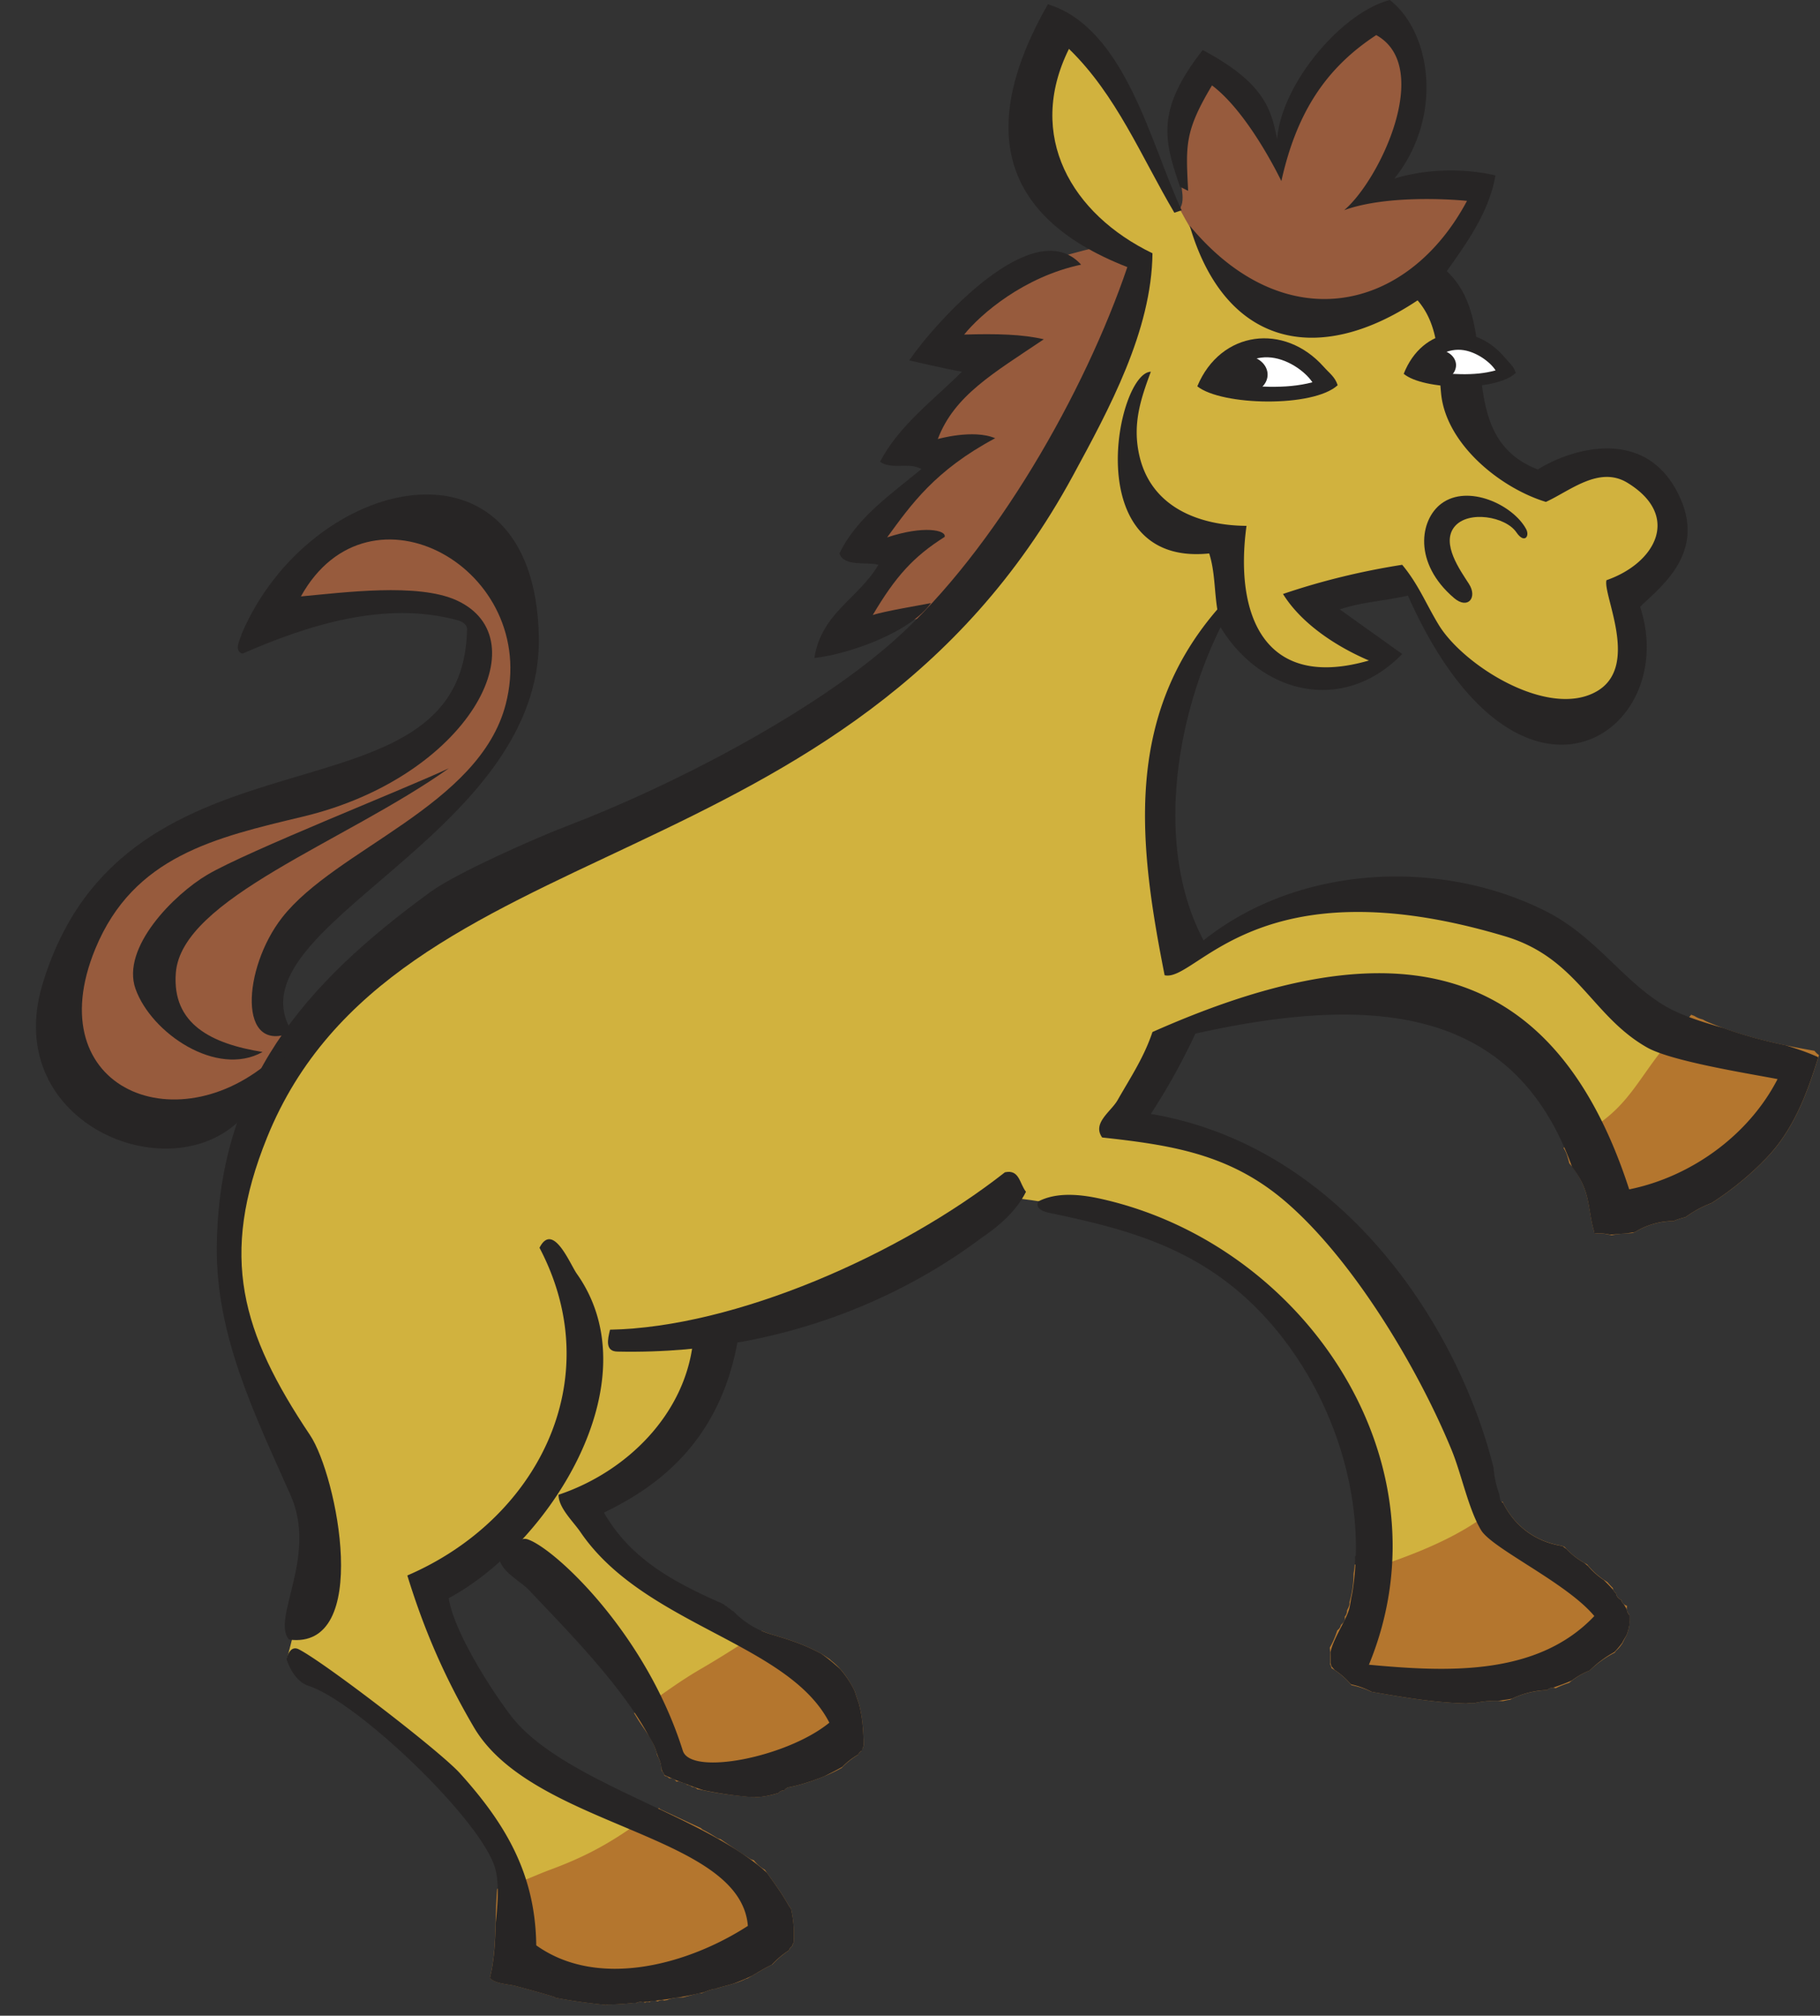 <svg xmlns="http://www.w3.org/2000/svg" width="141.035" height="156.132" viewBox="-1.776 0.743 141.035 156.132"><rect x="-1.776" y="0.743" width="141.035" height="156.132" fill="#333333" stroke="none"/><defs><style/></defs><g id="ID0.26805471954867244" transform="translate(-.05) scale(1.061)"><path id="ID0.40521090431138873" fill="#975B3D" d="M53.229 34.88l-5.976 1.281L49.601 32c-.96.133-1.494.133-2.454 0l4.695-5.869h-2.348l5.015-5.656c-1.119.133-1.84.293-2.88-.107 2.507-4.214 5.389-5.416 10.137-6.402 1.095-.214 2.614-1.067 3.521-1.707.828-.587.24-1.521.32-2.561.187-2.562-.32-4.136 1.708-5.656.933 1.894 3.228 2.294 3.734 4.321 1.733-1.227 1.387-3.574 2.987-4.961 1.228-1.067 2.987-2.668 3.948-1.388 2.001 2.694.961 5.709-.746 8.644 2.08-.16 4.428-.8 5.335.106.49.489-2.081 3.895-3.201 5.015-3.121 3.122-7.417 3.361-11.204 1.174-2.054-1.174-2.642 2.748-4.056 4.695-1.707 2.348-2.107 4.082-3.308 6.722-1.228 2.721-1.28 5.123-3.842 6.617-1.652.96-1.892-.721-3.733-.107z" transform="translate(1 .7) scale(1.274)"/><path id="ID0.16569482954218984" fill="#272525" d="M34.075 105.468c-1.013 1.44-3.594 2.17-4.642 2.294-.907.106-1.25-.526-.854-.854 1.399-1.155 2.659-1.294 4.322-2.027.333-.146 1.382.291 1.174.587z" transform="translate(1 .7) scale(1.274)"/><path id="ID0.05633068270981312" fill="#272525" d="M40.156 94.806c-.61 1.243-2.522 2.127-3.32 2.352-.691.194-1.035-.255-.767-.557.943-1.069 2.155-1.626 3.354-2.4.241-.155.858.35.733.605z" transform="translate(1 .7) scale(1.274)"/><path id="ID0.4888935834169388" fill="#272525" d="M92.838 61.384c-.422 1.472-2.191 3.263-3.466 3.666-.491.155-.559-1.011-.289-1.252 1.172-.956 2.393-1.683 2.631-3.234.178-.409 1.304.193 1.124.82z" transform="translate(1 .7) scale(1.274)"/><path id="ID0.6674293549731374" fill="#272525" d="M75.69 89.142c-.029.006-.049.027-.071.042a5.08 5.08 0 0 1-.029.771c.042.058.089.104.148.117 2.662.594 5.975-.425 7.101-2.84-.835-1.009-3.591 1.239-7.149 1.91z" transform="translate(1 .7) scale(1.274)"/><path id="ID0.10461233928799629" fill="#272525" d="M82.391 32.495c.789-3.709 5.013 1.974 2.753 2.818-.677.253-3.016-1.584-2.753-2.818z" transform="translate(1 .7) scale(1.274)"/><path id="ID0.06909843999892473" fill="#272525" d="M89.296 30.158c2.646-1.347 1.268 4.021-.356 3.062-.489-.287-.523-2.614.356-3.062z" transform="translate(1 .7) scale(1.274)"/><path id="ID0.5148435919545591" fill="#D1B23E" d="M14.387 95.063c1.921-7.148 1.28-8.429-1.601-14.831-2.493-5.539-2.028-10.03-.107-15.794 3.255-9.87 10.671-12.911 20.275-17.18 11.524-5.122 19.848-7.95 24.436-19.528 1.836-4.615 6.243-9.604 5.549-13.072-.195-.245-.985.286-1.28.053-3.788-2.987-6.137-9.017-2.561-12.164 5.335 4.001 5.229 9.604 9.71 13.872 3.127 2.977 7.363 1.76 10.99-.641 1.922 4.855.854 11.098 5.977 11.738 2.721.32 5.39-2.347 7.042-.214 1.602 2.082-.266 4.269-1.494 6.617-1.12 2.134 1.175 3.415-.853 6.188-1.754 2.4-5.709 1.334-7.684-.854-1.974-2.188-2.332-3.263-4.588-6.082-.427-.534-2.775.586-5.229 1.6 1.814 1.014 2.988 1.547 4.27 3.202-4.803 2.348-6.776 0-8.751-2.988-5.122 6.189-3.841 11.845-2.667 19.527 6.082-2.667 10.83-5.548 17.393-2.667 6.989 3.095 9.604 8.856 17.18 8.856.48 5.176-3.361 7.736-8.43 8.751-4.428.906-1.706-4.27-6.295-9.178-2.706-2.895-13.339-3.628-19.421-1.174-1.488.601-.907.48-3.735 5.335 6.829 1.014 11.098 3.309 15.152 8.751 3.575 4.802 2.414 9.823 6.829 13.872 2.562 2.348 6.35 2.935 5.442 6.082-.854 2.882-2.667 3.308-5.655 3.735-3.201.479-5.282.479-8.323-.641-2.241-.801.373-3.789.428-6.188.426-11.365-8.484-19.955-19.849-21.342-3.575-.428-5.175 2.4-8.323 4.054-3.148 1.655-4.481 2.241-8.323 3.843-1.814 4.269-4.055 7.629-8.537 10.03 4.108 5.495 9.39 5.549 14.299 10.457 3.521 3.521-4.207 6.421-10.183 2.9 0-5.123-4.97-7.275-8.171-11.33-2.241.534-3.148.641-4.482 2.454 1.173 4.055 1.974 6.35 5.549 9.497 4.855 4.269 14.619 5.229 13.445 9.818-.77 3.01-14.299 5.014-14.512-.748-.267-7.092-6.616-11.094-12.912-14.616z" transform="translate(1 .7) scale(1.274)"/><path id="ID0.9229756770655513" fill="#B4762E" d="M43.288 109.383a.437.437 0 0 1-.09-.135c-.012-.015-.027-.024-.038-.043-.401-.724-.897-1.381-1.371-2.057a2.091 2.091 0 0 1-.639-.556.492.492 0 0 1-.208-.075c-.576-.363-1.139-.749-1.704-1.13a.482.482 0 0 1-.171-.058c-.271-.157-.53-.331-.812-.469a.466.466 0 0 1-.135-.104c-.762-.349-1.521-.71-2.271-1.053a.445.445 0 0 1-.136-.1c-2.114 1.562-3.554 2.544-6.172 3.516-1.167.433-2.111.931-3.102 1.119-.146 1.645-.007 3.479-.415 5.099.006.007.013.008.019.016.248.317 1.048.343 1.428.442.733.193 1.463.395 2.189.615.049.015.082.043.12.066.985.188 1.95.317 2.918.411.03-.007.051-.025.085-.025a14.194 14.194 0 0 0 1.5-.094.416.416 0 0 1 .149.014.492.492 0 0 1 .482-.023c.055-.024.107-.053.181-.053.032 0 .055.012.083.017a.457.457 0 0 1 .466-.029.464.464 0 0 1 .263-.081c.047 0 .085.014.125.025.041-.01.078-.025.125-.025l.011.002c.302-.126.598-.158.927-.157.301-.08.601-.163.904-.234a.487.487 0 0 1 .169-.006c.227-.103.459-.191.706-.244.032-.007.058-.001.087-.001a.465.465 0 0 1 .219-.07c.014-.007.021-.018.038-.022.502-.137 1.005-.249 1.474-.482.03-.015.058-.015.087-.023.471-.265.929-.562 1.413-.789l.014-.003c.285-.313.616-.591.964-.823a.46.46 0 0 1 .18-.235.503.503 0 0 1 .084-.194 6.591 6.591 0 0 0-.146-1.949z" transform="translate(1 .7) scale(1.274)"/><path id="ID0.7058732528239489" fill="#B4762E" d="M47.323 100.335a.554.554 0 0 1 .088-.185.503.503 0 0 1 .042-.12c-.017-.859-.065-1.587-.273-2.392-.009-.035-.158-.452-.239-.72-.334-.68-.762-1.315-1.375-1.776-.022-.017-.032-.038-.05-.057-.228-.147-.479-.316-.504-.329-.969-.507-1.644-.738-2.811-1.087a5.907 5.907 0 0 1-.593-.214c-1.04.672-2.134 1.387-3.425 2.141-1.597.922-2.561 1.748-3.895 2.565.012.022.028.044.04.067.017.023.029.05.045.074v.001l.11.184c.383.618.875 1.189 1.082 1.889.022.076.039.154.059.231.152.259.241.546.246.87.082.069.135.16.158.265a.424.424 0 0 1 .024.02.435.435 0 0 1 .254.141c.013-.003.024-.008.039-.008.18 0 .296.087.373.2.023-.002.04-.013.064-.013a.46.46 0 0 1 .244.067.458.458 0 0 1 .31.131.466.466 0 0 1 .271.117.449.449 0 0 1 .315.137c.027.002.051-.005.081.002 1.102.245 2.164.374 3.237.45a5.018 5.018 0 0 0 1.29-.231c.006-.002.011 0 .017-.002.007-.006.018-.009.025-.015a.445.445 0 0 1 .333-.149.426.426 0 0 1 .282-.178c.866-.163 2.194-.634 3.011-1.109.269-.289.584-.537.932-.751a.444.444 0 0 1 .193-.216z" transform="translate(1 .7) scale(1.274)"/><path id="ID0.06853255955502391" fill="#B4762E" d="M91.505 70.66l.103-.034.072-.024.026-.018c.577-.362 1.424-.628 2.155-.605a4.54 4.54 0 0 1 .707-.233c.206-.145.415-.286.638-.411.258-.146.553-.279.858-.397a17.686 17.686 0 0 0 2.808-2.238c.084-.088.168-.17.254-.254.123-.129.241-.256.351-.381 1.399-1.591 2.122-3.59 2.741-5.599-.008-.01-.018-.018-.024-.027a1.005 1.005 0 0 1-.235-.224c-2.114-.368-4.205-.828-6.195-1.686-.073-.032-.137-.07-.201-.107a1.537 1.537 0 0 1-.49-.207 1.765 1.765 0 0 1-.182-.069c-.386.471-.769.98-1.219 1.493-1.707 1.947-2.267 3.654-4.48 5.015a14.96 14.96 0 0 0-1.619 1.125c.066.104.127.217.176.349.064.175.105.359.157.539.351.389.632.84.849 1.387.316.801.314 1.643.558 2.46a.912.912 0 0 1 .035.182c.08-.01.16-.019.237-.019.293 0 .526.045.733.108.335-.069.69-.111 1.07-.115.038-.003.078-.009.117-.01z" transform="translate(1 .7) scale(1.274)"/><path id="ID0.7487440630793571" fill="#B4762E" d="M91.215 92.038c-.003-.007-.004-.016-.007-.022a.45.45 0 0 1-.325-.338.462.462 0 0 1-.299-.376.443.443 0 0 1-.185-.307 3.977 3.977 0 0 1-.313-.337 4.372 4.372 0 0 1-1.16-1.012 4.366 4.366 0 0 1-1.298-1.006.424.424 0 0 1-.132-.056c-1.671-.268-2.817-1.266-3.425-2.546-1.652 1.55-3.929 2.607-6.406 3.477-.749.259-1.42.26-2.062.137-.014.182-.035.36-.067.54a5.688 5.688 0 0 1-.233 1.612.474.474 0 0 1-.017.198c-.029.102-.084.19-.125.284a.519.519 0 0 1-.131.357.427.427 0 0 1-.124.377l-.097.098a.468.468 0 0 1-.206.304c-.111.345-.249.68-.431.991.037.319.037.64.021.961a.504.504 0 0 1 .079.214c.443.265.828.593 1.142.976.41.086.793.21 1.137.379 1.869.325 3.596.621 5.437.671.132-.011.259-.03.398-.03.029 0 .056.006.084.008a5.484 5.484 0 0 1 1.207-.132c.142 0 .276.011.412.021.14-.026.271-.064.419-.078.598-.319 1.306-.517 2.121-.554a.457.457 0 0 1 .34-.139c.059 0 .106.017.155.031a4.61 4.61 0 0 1 .763-.302 4.39 4.39 0 0 1 1.188-.717 6.002 6.002 0 0 1 1.438-1.021.478.478 0 0 1 .104-.137c.126-.11.235-.25.335-.399.071-.155.146-.307.233-.453.151-.379.204-.794.155-1.182a.528.528 0 0 1-.125-.492z" transform="translate(1 .7) scale(1.274)"/><path id="ID0.3549998365342617" fill="#975B3D" d="M15.774 59.53c-1.44-.347-3.202-.854-3.095-2.348.267-3.468 2.854-4.748 5.442-7.042 3.895-3.442 7.31-4.749 9.39-9.498 1.734-3.975.08-9.097-4.162-10.351-4.161-1.227-8.643 1.174-9.604 5.335 2.454-.693 3.948-.96 6.509-.96 1.841 0 3.655-.293 4.588 1.28.667 1.147.32 2.4-.427 3.521-3.681 5.521-8.669 5.789-14.832 8.323C4.3 49.952.753 55.207 2.54 60.595c1.47 4.457 11.447 3.257 13.234-1.065z" transform="translate(1 .7) scale(1.274)"/><path id="ID0.9394510821439326" fill="#272525" d="M100.301 59.898c-1.203-.252-2.392-.563-3.552-.986-1.34-.376-2.598-.787-3.504-1.354-2.386-1.492-3.884-3.932-6.694-5.346-6.081-3.062-14.21-2.639-19.615 1.674-2.822-5.329-1.599-12.744.976-17.943 2.347 3.851 7.05 4.982 10.413 1.534l-3.579-2.556c1.264-.428 2.61-.489 3.904-.791 6.403 14.353 15.685 7.833 13.314.644 1.067-1.067 3.75-2.983 2.304-6.221-1.927-4.311-6.427-2.755-8.17-1.65-5.054-1.96-1.888-8.259-5.218-11.365 1.167-1.645 2.429-3.394 2.789-5.485-1.522-.355-3.655-.462-5.79.178C80.702 6.697 79.997 1.859 77.614 0c-2.847.755-6.245 4.895-6.458 7.99-.33-1.622-.641-3.201-4.269-5.122-2.668 3.415-2.24 5.122-1.3 7.835l.465.232c-.125-2.572-.231-3.372 1.369-6.04 2.134 1.601 3.976 5.483 3.976 5.483.871-3.928 2.558-6.485 5.439-8.367 3.288 1.824.188 8.326-1.839 10.033 2.348-.854 5.975-.64 7.042-.533-3.414 6.402-10.468 7.953-15.895 1.423 2.02 6.901 7.345 8.089 13.062 4.277 1.296 1.495 1.165 3.504 1.349 5.345.287 2.904 3.402 5.412 6.008 6.205 1.394-.639 3.058-2.09 4.683-1.091 3.089 1.898 1.589 4.606-1.21 5.577-.226.833 1.933 4.933-.557 6.368-2.76 1.591-7.637-1.467-9.063-3.812-.734-1.205-1.151-2.305-2.092-3.439-2.32.364-4.61.917-6.833 1.673 1.071 1.724 3.093 3.031 4.927 3.812-6.035 1.745-7.715-2.648-7.019-7.716-2.729-.019-5.453-1.07-6.136-3.997-.42-1.802.058-3.243.651-4.834-1.948.045-4.181 11.188 3.346 10.412.332 1.036.292 2.143.466 3.208-5.384 6.234-4.491 13.536-3.021 20.963 1.825.415 5.281-6.498 19.521-2.231 4.151 1.244 4.954 4.563 8.134 6.368 1.391.789 5.742 1.479 7.484 1.813-1.662 3.228-4.966 5.602-8.506 6.32-4.754-14.665-15.265-14.373-27.331-9.017-.485 1.453-1.252 2.594-1.999 3.904-.377.66-1.471 1.317-.884 2.139 4.011.438 7.34.957 10.506 3.671 3.881 3.329 7.602 9.549 9.531 14.246.561 1.364.958 3.365 1.682 4.579.633 1.061 4.918 3.024 6.496 4.928-3.299 3.485-8.543 3.194-12.922 2.789 4.764-11.553-3.628-24.038-15.293-26.681-1.156-.263-2.579-.436-3.671.139-.181.436.36.591.65.651 3.733.777 7.17 1.645 10.272 4.043 5.029 3.891 8.058 11.091 7.129 17.466a5.481 5.481 0 0 1-.099.544c-.035.194-.062.391-.104.583-.045.199-.15.439-.276.696-.002.007-.007.013-.01.02-.283.575-.676 1.246-.806 1.824.015.205.016.411.008.617.019.063.025.133.061.19.046.076.122.141.179.212.334.224.634.483.889.778.025.016.044.035.07.051.429.087.806.24 1.159.42 1.858.323 3.578.617 5.41.667.133-.011.261-.03.4-.03.032 0 .063.003.095.005a5.522 5.522 0 0 1 1.196-.129c.042 0 .08.005.121.006.275-.036.551-.074.822-.125a4.912 4.912 0 0 1 1.991-.493c.014-.004.025-.011.039-.015a.46.46 0 0 1 .318-.123h.002c.371-.129.742-.259 1.086-.414a4.335 4.335 0 0 1 1.017-.572 6.354 6.354 0 0 1 1.417-1.055c.167-.17.316-.35.453-.534.068-.152.162-.292.245-.437.138-.347.202-.724.177-1.087-.008-.028-.025-.059-.036-.088a.508.508 0 0 1-.126-.293 4.363 4.363 0 0 0-.185-.315.481.481 0 0 1-.132-.206l-.023-.037a.457.457 0 0 1-.279-.365.46.46 0 0 1-.151-.188 10.437 10.437 0 0 0-.562-.584 4.364 4.364 0 0 1-.887-.791c-.072-.061-.147-.121-.221-.182a4.344 4.344 0 0 1-1.019-.794 23.937 23.937 0 0 1-.193-.143c-.017-.008-.027-.021-.043-.031-1.643-.256-2.773-1.225-3.395-2.467-.051-.041-.112-.087-.156-.124-.022-.135-.05-.273-.075-.41a5.548 5.548 0 0 1-.319-1.482c-2.012-8.116-8.683-18.428-19.649-20.279a37.43 37.43 0 0 0 2.556-4.602c10.687-2.387 18.371-1.282 21.6 7.655.27.34.504.715.683 1.166.316.801.314 1.643.558 2.46.025.084.025.132.028.182.083-.01.165-.019.244-.019a2.7 2.7 0 0 1 .657.075c.16-.007.321-.021.482-.034.102-.013.207-.02.312-.026.214-.023.428-.05.642-.087l.003-.001.026-.018c.58-.364 1.432-.633 2.163-.609.22-.093.454-.169.699-.229a7.63 7.63 0 0 1 .638-.411c.26-.146.558-.282.865-.402a17.658 17.658 0 0 0 2.819-2.251c.088-.093.176-.182.266-.269.112-.118.22-.234.32-.349 1.363-1.549 2.084-3.485 2.692-5.44-.001-.015.002-.03 0-.045-.555-.255-1.195-.474-1.865-.68z" transform="translate(1 .7) scale(1.274)"/><path id="ID0.5276073627173901" fill="#272525" d="M65.681 12.051l-.418.139c-1.896-3.206-3.323-6.752-6.043-9.389-2.479 4.991.153 9.475 4.788 11.713-.049 4.446-2.479 8.91-4.556 12.736-12.886 23.741-38.923 19.967-46.203 37.93-2.759 6.809-1.467 11.191 2.464 17.059 1.55 2.313 3.566 12.344-1.209 11.714-1.025-1.206 1.656-4.76.093-8.275-2.032-4.57-4.268-9.09-4.23-14.176.07-9.413 4.978-15.109 12.271-20.406 1.475-1.071 5.975-3.066 7.809-3.765 5.959-2.27 14.146-6.487 18.872-10.737 5.668-5.097 10.812-14.112 13.248-21.289-7.685-2.993-8.362-8.402-4.555-15.06 4.47 1.374 5.914 8.101 7.669 11.806z" transform="translate(1 .7) scale(1.274)"/><path id="ID0.7556625967845321" fill="#272525" d="M59.917 15.165c-3.277.697-5.745 2.819-6.706 4.008 1.86-.058 3.358-.016 4.567.269-2.882 1.94-5.132 3.218-6.077 5.717 0 0 2.033-.582 3.289-.047-3.463 1.848-4.823 3.81-6.194 5.682 2.092-.697 3.411-.419 3.297-.028-1.787 1.132-2.808 2.256-4.122 4.479.573-.204 2.745-.569 3.337-.686-1.197 1.685-4.671 2.916-6.684 3.149.401-2.587 2.523-3.392 3.672-5.345-.647-.183-1.981.135-2.231-.651.981-2.057 2.993-3.418 4.694-4.834-.73-.421-1.667.066-2.37-.418 1.095-2.09 3.058-3.524 4.694-5.159-1-.172-3.021-.65-3.021-.65 1.464-2.14 7.13-8.49 9.855-5.486z" transform="translate(1 .7) scale(1.274)"/><path id="ID0.7488490086980164" fill="#272525" d="M84.834 21.368c-1.118 1.085-5.302.994-6.423.053 1.068-2.705 3.988-3.077 5.786-.94.27.32.513.483.637.887z" transform="translate(1 .7) scale(1.274)"/><path id="ID0.8082422497682273" fill="#FFF" d="M83.678 21.225c-1.263.354-2.646.199-3.931.079.188-.763 1.04-1.321 1.946-1.256.805.058 1.661.665 1.985 1.177z" transform="translate(1 .7) scale(1.274)"/><path id="ID0.2451589577831328" fill="#272525" d="M80.331 20.043a1.2 1.2 0 0 1 .763.26c.196.16.317.382.317.626a.811.811 0 0 1-.317.626 1.2 1.2 0 0 1-.763.26 1.2 1.2 0 0 1-.763-.26.811.811 0 0 1-.317-.626c0-.244.121-.466.317-.626a1.2 1.2 0 0 1 .763-.26z" transform="translate(1 .7) scale(1.274)"/><path id="ID0.8732371386140585" fill="#272525" d="M85.429 30.319c.222.412-.101.858-.558.186-.616-.906-2.771-1.281-3.551-.319-.78.962.33 2.495.831 3.274.503.78-.059 1.486-.853.81-2.353-2.004-1.969-4.486-.727-5.412 1.528-1.138 4.111.073 4.858 1.461z" transform="translate(1 .7) scale(1.274)"/><path id="ID0.88188736140728" fill="#272525" d="M14.689 59.148c-3.139 1.349-2.847-3.66-.581-6.565 3.082-3.95 11.318-6.4 12.824-12.233 2-7.745-7.823-13.237-11.743-6.173 2.419-.219 6.694-.789 8.917.22 4.859 2.205.704 10.123-8.79 12.395-5.038 1.206-9.717 2.261-11.91 7.569-3.352 8.117 4.938 11.385 10.503 6.004l.315-.079c.147 1.166-1.487 2.717-2.223 3.572-3.974 4.624-14.062.641-11.629-7.448 4.755-15.812 24.116-8.598 24.341-20.344.006-.312-.324-.465-.563-.53-4.14-1.119-8.519.264-12.312 1.92-.529-.169-.125-.811-.044-1.139 3.916-9.138 16.749-12.092 17.034.112.272 11.563-17.915 16.676-14.139 22.719z" transform="translate(1 .7) scale(1.274)"/><path id="ID0.8798830430023372" fill="#272525" d="M12.992 60.281c-2.627 1.477-6.392-1.086-7.286-3.62-.836-2.368 2.224-5.42 4.119-6.536 2.329-1.372 11.435-4.959 13.845-6.099-6.006 4.252-15.323 7.461-15.652 11.724-.227 2.935 2.043 4.064 4.974 4.531z" transform="translate(1 .7) scale(1.274)"/><path id="ID0.43386388989165425" fill="#272525" d="M56.756 68.293c-.558 1.115-1.534 1.953-2.556 2.649-2.929 2.186-10.052 6.739-20.871 6.508-.71-.015-.558-.696-.418-1.254 7.169-.141 16.594-4.277 22.637-9.019.837-.184.837.653 1.208 1.116z" transform="translate(1 .7) scale(1.274)"/><path id="ID0.43685981072485447" fill="#272525" d="M43.288 109.383a.477.477 0 0 1-.091-.136c-.012-.015-.026-.023-.037-.042-.367-.662-.813-1.27-1.25-1.885-3.678-3.367-11.833-5.231-14.716-9.046-1.18-1.562-3.231-4.786-3.533-6.694 5.72-3.06 11.745-12.377 7.344-18.592-.39-.551-1.363-3.007-2.138-1.487 4.005 7.618-.168 15.596-7.577 18.778.962 3.131 2.156 5.871 3.812 8.692 3.387 5.769 15.277 6.067 15.711 11.388-3.375 2.186-8.559 3.664-12.132 1.115-.049-4.062-1.729-6.928-4.369-9.854-1.17-1.297-7.842-6.408-9.25-7.111-.42-.209-.625.252-.697.559.197.625.623 1.328 1.255 1.533 2.822.918 9.847 7.638 10.691 10.412.244.799.177 2.003.042 3.223-.027 1.055-.081 2.117-.33 3.104.006.007.013.008.019.016.248.317 1.048.343 1.428.442.733.193 1.463.395 2.189.615.052.016.091.042.13.068.977.186 1.936.314 2.896.408.033-.007.059-.024.096-.024a14.194 14.194 0 0 0 1.5-.094c.02-.002.033.005.051.005l.128-.014a.497.497 0 0 1 .227-.054c.037 0 .064.014.097.02.17-.017.339-.032.512-.054.045-.013.087-.028.141-.028.011 0 .019.005.029.006.313-.041.626-.075.939-.125.123-.03.246-.049.373-.058a21.871 21.871 0 0 0 1.512-.307c.188-.077.381-.145.583-.188.031-.007.058-.001.087-.001a.462.462 0 0 1 .21-.068c.017-.007.028-.02.047-.024.235-.063.47-.124.701-.191.039-.015.078-.025.116-.04.044-.014.085-.034.128-.049.297-.114.59-.237.875-.375.38-.223.757-.454 1.15-.639a5 5 0 0 1 .979-.826.457.457 0 0 1 .18-.236.496.496 0 0 1 .088-.199 6.483 6.483 0 0 0-.146-1.943z" transform="translate(1 .7) scale(1.274)"/><path id="ID0.46325125033035874" fill="#272525" d="M47.348 100.317c.019-.057.028-.119.064-.167a.464.464 0 0 1 .041-.117c-.017-.858-.064-1.59-.272-2.394-.009-.035-.158-.452-.239-.72a5.518 5.518 0 0 0-.832-1.269 11.498 11.498 0 0 0-1.098-.894c-.969-.507-1.644-.738-2.811-1.087a4.956 4.956 0 0 1-2.215-1.335c-.026-.014-.05-.017-.076-.036-.053-.04-.103-.084-.154-.127a.461.461 0 0 1-.154-.125.438.438 0 0 1-.186-.125c-2.687-1.183-5.284-2.5-6.854-5.245 2.687-1.303 6.588-3.765 7.67-9.854-.645-.803-1.546.046-2.557 0-.432 4.201-3.808 7.527-7.716 8.831-.011.744.849 1.543 1.255 2.139 3.651 5.358 11.912 6.326 14.27 10.923-2.417 1.98-7.941 3.07-8.402 1.604-2.109-6.711-7.324-11.579-8.889-12.108-.651-.22-.924.873-1.673.883.035.943 1.193 1.436 1.766 2.046 1.827 1.943 5.305 5.41 6.882 8.409.162.263.31.532.397.828l.007.029c.039.095.065.186.099.279.094.181.152.377.179.587.019.077.034.153.052.23.059.06.099.131.121.212.162.075.317.14.477.212a.43.43 0 0 1 .102.046c.127.057.245.097.37.148l.036.015c.024.01.046.016.07.025a.472.472 0 0 1 .189.067c.339.132.674.258.997.357.994.208 1.96.336 2.935.408.008 0 .014-.005.022-.005.455-.011.876-.104 1.311-.233.005-.002.009.001.015-.001.008-.007.019-.01.027-.017a.443.443 0 0 1 .333-.148.426.426 0 0 1 .282-.178c.565-.106 1.328-.345 2.018-.629.317-.158.663-.332 1.025-.535.259-.274.569-.504.906-.707a.435.435 0 0 1 .21-.222z" transform="translate(1 .7) scale(1.274)"/><path id="ID0.4747530110180378" fill="#272525" d="M74.625 22.075c-1.401 1.289-6.645 1.179-8.048.063 1.338-3.209 4.997-3.65 7.25-1.116.34.381.644.574.798 1.053z" transform="translate(1 .7) scale(1.274)"/><path id="ID0.00485910614952445" fill="#FFF" d="M73.177 21.906c-1.582.42-3.317.236-4.926.093.223-.858 1.3-1.556 2.371-1.524 1.066.031 2.126.788 2.555 1.431z" transform="translate(1 .7) scale(1.274)"/><path id="ID0.09132309351116419" fill="#272525" d="M69.273 20.374c.368 0 .702.123.943.321.242.198.391.471.391.773 0 .302-.149.575-.391.773a1.489 1.489 0 0 1-.943.321c-.368 0-.702-.123-.943-.321-.242-.198-.391-.471-.391-.773 0-.302.149-.575.391-.773.241-.198.575-.321.943-.321z" transform="translate(1 .7) scale(1.274)"/></g></svg>